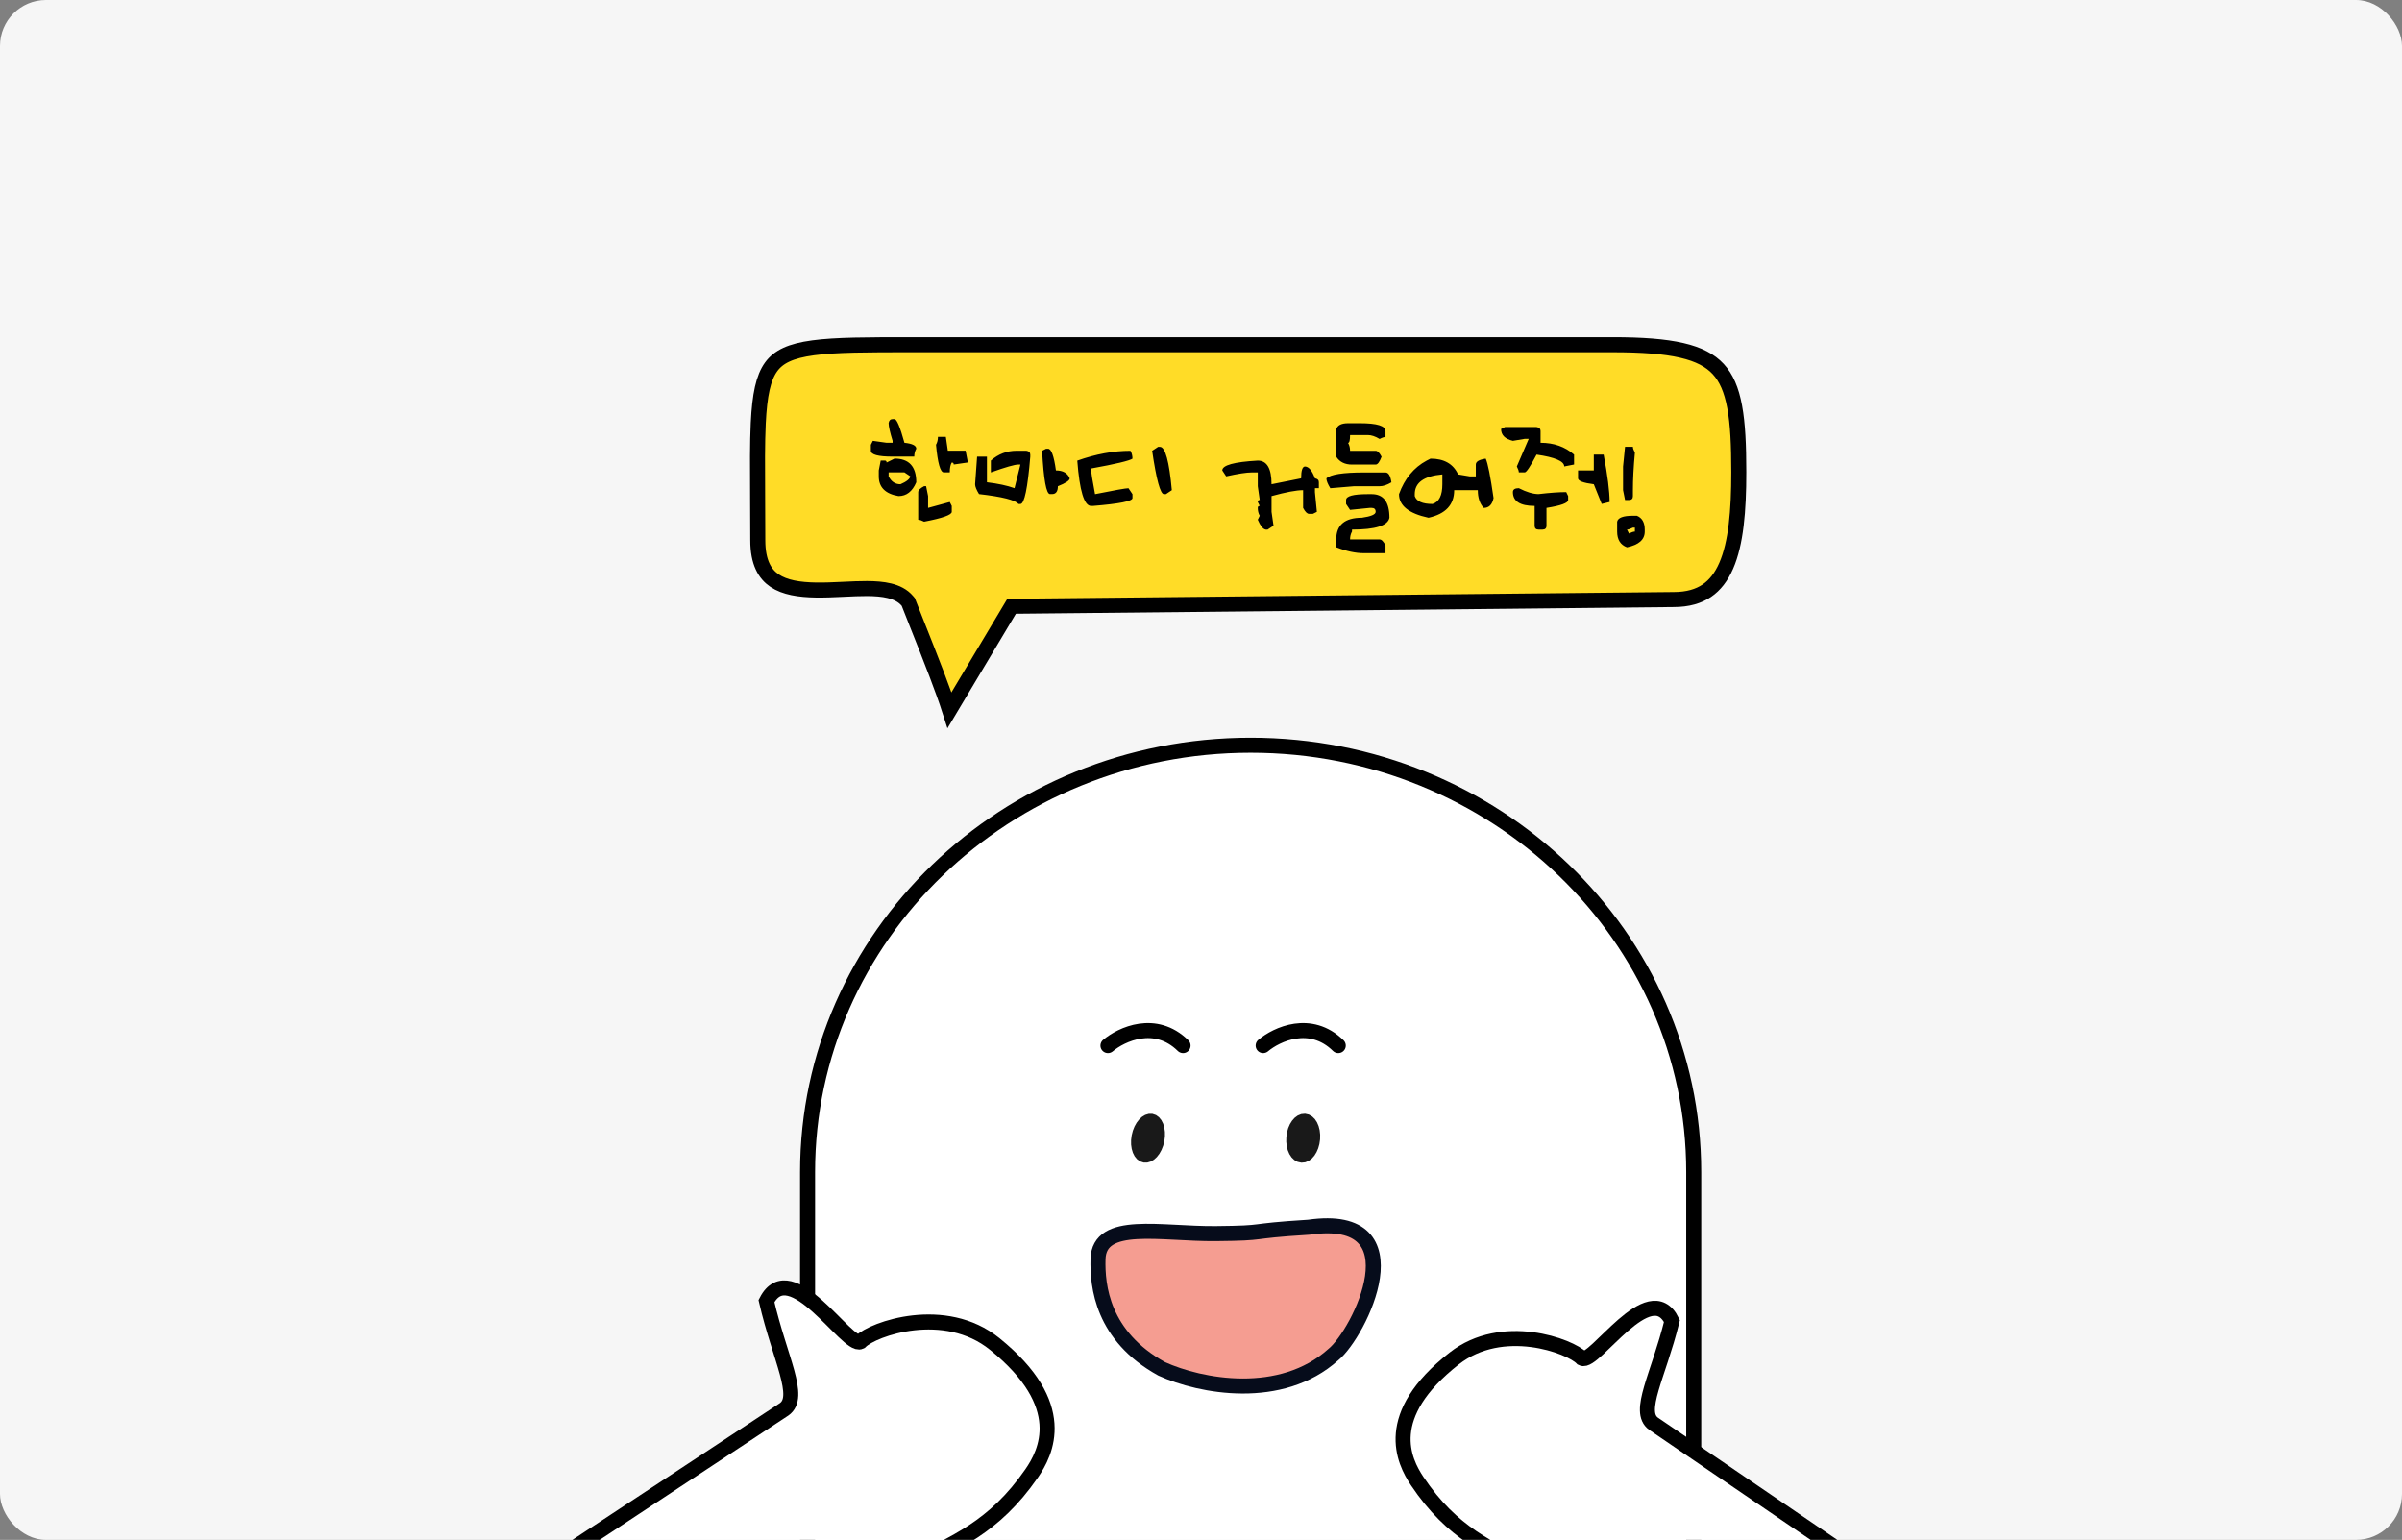<svg width="209" height="134" viewBox="0 0 209 134" fill="none" xmlns="http://www.w3.org/2000/svg">
<rect x="0" y="0" width="209" height="134" fill="#808080" stroke="none"/>
<g clip-path="url(#clip0_1730_1962)">
<rect width="209" height="134" rx="4" fill="#F6F6F6"/>
<path d="M70.267 101.992V153.719H147.373V101.992C147.373 81.479 130.112 64.85 108.82 64.85C87.528 64.85 70.267 81.479 70.267 101.992Z" fill="white" stroke="black" stroke-width="1.307"/>
<path d="M100.715 99.184C100.628 99.645 100.435 100.026 100.212 100.271C99.986 100.52 99.767 100.594 99.603 100.567C99.438 100.54 99.261 100.4 99.139 100.093C99.02 99.791 98.978 99.371 99.065 98.91C99.152 98.45 99.345 98.069 99.568 97.824C99.794 97.575 100.012 97.501 100.177 97.528C100.341 97.555 100.519 97.695 100.64 98.002C100.76 98.304 100.802 98.723 100.715 99.184Z" fill="#191919" stroke="#191919" stroke-width="1.215"/>
<path d="M114.256 99.097C114.219 99.554 114.069 99.945 113.875 100.208C113.68 100.471 113.463 100.583 113.27 100.571C113.077 100.56 112.88 100.425 112.729 100.141C112.579 99.858 112.494 99.454 112.531 98.997C112.568 98.54 112.718 98.15 112.913 97.887C113.108 97.623 113.325 97.512 113.518 97.523C113.711 97.535 113.908 97.67 114.058 97.953C114.208 98.237 114.293 98.64 114.256 99.097Z" fill="#191919" stroke="#191919" stroke-width="1.215"/>
<path d="M105.778 107.349C110.553 107.303 108.159 107.149 113.884 106.795C123.554 105.41 118.263 116.074 116.017 117.874C111.459 121.977 104.455 120.655 101.085 119.121C95.9 116.264 95.474 111.899 95.539 109.565C95.634 106.103 101.003 107.394 105.778 107.349Z" fill="#F59D91" stroke="#060C1B" stroke-width="1.307" stroke-linecap="round" stroke-linejoin="round"/>
<path d="M68.227 122.638L50.208 134.516C53.953 140.62 57.863 150.288 60.892 149.241C64.855 147.872 74.919 139.313 79.236 136.215C83.058 134.209 86.45 132.996 89.754 128.227C91.024 126.394 93.128 122.273 86.551 116.953C82.201 113.433 75.963 115.635 74.862 116.756C73.732 117.322 68.786 109.137 66.69 113.224C67.861 118.271 69.777 121.554 68.227 122.638Z" fill="white" stroke="black" stroke-width="1.307"/>
<path d="M87.829 53.08L82.618 61.801C82.34 60.934 81.936 59.824 81.496 58.666C80.939 57.201 80.307 55.612 79.8 54.338C79.496 53.574 79.238 52.924 79.067 52.481L79.029 52.382L78.96 52.3C78.557 51.817 77.988 51.554 77.392 51.408C76.799 51.262 76.124 51.219 75.434 51.216C74.795 51.213 74.107 51.246 73.421 51.279C73.363 51.282 73.306 51.285 73.249 51.287C72.498 51.323 71.747 51.355 71.018 51.345C69.538 51.323 68.278 51.123 67.394 50.525C66.562 49.963 65.936 48.958 65.936 47.012C65.936 45.641 65.928 44.381 65.922 43.221C65.906 40.626 65.894 38.535 65.976 36.832C66.096 34.349 66.417 32.865 67.095 31.929C67.736 31.045 68.785 30.536 70.751 30.27C72.731 30.002 75.471 30 79.33 30H140.316C142.879 30 144.834 30.145 146.331 30.492C147.818 30.836 148.813 31.369 149.506 32.119C150.205 32.875 150.66 33.919 150.934 35.396C151.21 36.877 151.294 38.739 151.294 41.086C151.294 44.456 151.054 47.272 150.201 49.231C149.781 50.197 149.226 50.92 148.508 51.406C147.794 51.888 146.866 52.173 145.628 52.173H145.624H145.621L88.409 52.754L88.021 52.758L87.829 53.08Z" fill="#FFDC27" stroke="black" stroke-width="1.307"/>
<path d="M96.404 90.988C97.577 90.002 100.526 88.621 102.939 90.988" stroke="black" stroke-width="1.307" stroke-linecap="round"/>
<path d="M109.909 90.988C111.082 90.002 114.031 88.621 116.444 90.988" stroke="black" stroke-width="1.307" stroke-linecap="round"/>
<path d="M143.878 123.893L160.844 135.457C157.192 141.208 153.331 150.347 150.465 149.307C146.715 147.947 137.267 139.658 133.206 136.647C129.6 134.683 126.39 133.479 123.318 128.894C122.137 127.132 120.195 123.181 126.529 118.217C130.72 114.932 136.622 117.118 137.652 118.201C138.719 118.755 143.544 111.042 145.477 114.961C144.29 119.745 142.419 122.84 143.878 123.893Z" fill="white" stroke="black" stroke-width="1.307"/>
<path d="M77.665 36.472H77.834C78.031 36.472 78.317 37.158 78.695 38.531C79.381 38.603 79.725 38.774 79.725 39.046C79.609 39.245 79.551 39.475 79.551 39.734H77.665C76.405 39.734 75.775 39.562 75.775 39.219V38.704L75.948 38.362L77.146 38.531H77.665V38.362C77.435 37.617 77.319 37.101 77.319 36.814C77.357 36.586 77.472 36.472 77.665 36.472ZM81.61 38.016H82.298L82.472 39.219H84.016L84.184 40.075V40.248L82.986 40.422C82.986 40.306 82.928 40.248 82.813 40.248C82.698 40.439 82.64 40.724 82.64 41.105H82.125C81.816 41.105 81.589 40.305 81.442 38.704C81.554 38.505 81.61 38.275 81.61 38.016ZM77.834 39.907C79.094 39.907 79.725 40.593 79.725 41.966C79.388 42.768 78.873 43.169 78.18 43.169C77.035 42.975 76.463 42.403 76.463 41.451V40.936L76.631 40.075H76.978C77.09 40.075 77.146 40.133 77.146 40.248L77.834 39.907ZM77.319 41.105V41.451C77.55 41.91 77.893 42.139 78.349 42.139C78.873 41.914 79.16 41.685 79.21 41.451L78.695 41.105H77.319ZM80.408 42.307H80.581L80.754 43.169V44.198L82.64 43.683L82.813 44.025V44.54C82.813 44.805 82.011 45.09 80.408 45.396C80.186 45.284 80.015 45.227 79.893 45.227V42.822C79.893 42.66 80.065 42.488 80.408 42.307ZM91.021 39.05H91.19C91.477 39.05 91.706 39.679 91.877 40.936C92.492 40.936 92.891 41.166 93.076 41.624C93.076 41.811 92.732 42.041 92.046 42.312C92.046 42.768 91.876 42.995 91.536 42.995H91.363C91.038 42.995 90.809 41.738 90.675 39.224L91.021 39.05ZM88.447 39.224H89.304C89.531 39.258 89.645 39.372 89.645 39.565V39.738C89.418 42.484 89.132 43.856 88.789 43.856H88.616C88.344 43.513 87.201 43.226 85.186 42.995C84.958 42.624 84.844 42.339 84.844 42.139L85.017 39.738H85.874V41.966C86.838 42.081 87.638 42.253 88.274 42.481L88.789 40.422H88.616C88.294 40.422 87.494 40.651 86.215 41.109V40.08C86.867 39.509 87.611 39.224 88.447 39.224ZM100.764 38.887H100.933C101.391 38.887 101.734 40.142 101.962 42.654L101.447 43H101.279C100.961 43 100.618 41.743 100.249 39.228L100.764 38.887ZM98.364 39.228C98.479 39.428 98.537 39.656 98.537 39.911C98.284 40.092 97.083 40.378 94.933 40.768C94.933 41.055 95.049 41.799 95.28 43C96.989 42.657 97.96 42.485 98.19 42.485L98.537 43V43.342C98.537 43.613 97.393 43.841 95.106 44.025H94.933C94.334 44.025 93.935 42.712 93.735 40.085C95.342 39.514 96.885 39.228 98.364 39.228ZM109.44 40.08C110.239 40.08 110.638 40.766 110.638 42.139L113.212 41.624C113.212 40.938 113.326 40.595 113.554 40.595C113.884 40.61 114.171 40.953 114.415 41.624C114.642 41.658 114.756 41.772 114.756 41.966V42.481H114.415V42.827L114.583 44.54L114.242 44.713H113.9C113.735 44.713 113.563 44.541 113.385 44.198V42.654C112.805 42.654 111.889 42.825 110.638 43.169V44.54L110.811 45.742L110.297 46.084H110.123C109.889 46.034 109.662 45.748 109.44 45.227L109.609 44.881C109.496 44.682 109.44 44.454 109.44 44.198C109.44 44.083 109.496 44.025 109.609 44.025L109.44 43.683C109.44 43.568 109.496 43.51 109.609 43.51L109.44 42.312V41.109H108.925C108.467 41.109 107.723 41.223 106.693 41.451L106.352 40.936C106.352 40.481 107.381 40.195 109.44 40.08ZM117.297 36.828H118.327C119.812 36.828 120.554 37.055 120.554 37.511V38.026C120.433 38.026 120.261 38.083 120.04 38.199C119.665 37.971 119.322 37.857 119.01 37.857H117.47C117.47 38.313 117.413 38.54 117.297 38.54C117.413 38.74 117.47 38.969 117.47 39.228H119.698C119.86 39.228 120.032 39.4 120.213 39.743C120.041 40.199 119.87 40.426 119.698 40.426H117.639C117.018 40.426 116.561 40.199 116.268 39.743V37.342C116.383 36.999 116.726 36.828 117.297 36.828ZM118.668 41.114H120.554C120.813 41.114 120.985 41.4 121.069 41.971C120.692 42.198 120.348 42.312 120.04 42.312H117.812L115.753 42.485C115.525 42.114 115.411 41.829 115.411 41.629C115.764 41.286 116.85 41.114 118.668 41.114ZM119.01 43H119.352C120.381 43 120.896 43.685 120.896 45.054C120.762 45.741 119.676 46.084 117.639 46.084V46.252C117.527 46.455 117.47 46.684 117.47 46.94H120.04C120.205 46.94 120.377 47.112 120.554 47.455V48.138H118.668C117.951 48.138 117.151 47.967 116.268 47.623V46.94C116.268 45.683 117.01 45.054 118.495 45.054C119.297 44.939 119.698 44.767 119.698 44.54C119.698 44.312 119.583 44.198 119.352 44.198H119.183L117.47 44.371L117.124 43.856V43.51C117.124 43.17 117.753 43 119.01 43ZM124.471 39.911C125.654 39.911 126.454 40.368 126.872 41.283L127.901 41.456H128.411V40.426C128.411 40.167 128.698 39.996 129.273 39.911C129.457 40.298 129.684 41.442 129.956 43.342C129.84 43.913 129.555 44.198 129.099 44.198C128.756 43.833 128.585 43.318 128.585 42.654H126.53C126.53 43.923 125.786 44.724 124.298 45.054C122.585 44.686 121.729 44.002 121.729 43C122.216 41.655 123.016 40.684 124.13 40.085L124.471 39.911ZM123.1 43V43.169C123.253 43.627 123.768 43.856 124.644 43.856C125.215 43.685 125.501 43.112 125.501 42.139V41.283C123.9 41.423 123.1 41.995 123.1 43ZM130.953 37.16H133.699C133.93 37.194 134.046 37.308 134.046 37.502V38.531C135.203 38.531 136.175 38.874 136.961 39.56V40.422L136.105 40.59C136.105 40.135 135.303 39.791 133.699 39.56C133.157 40.59 132.813 41.105 132.67 41.105H132.155C132.155 40.983 132.097 40.812 131.982 40.59L133.016 38.189H132.67L131.64 38.362C130.954 38.2 130.611 37.856 130.611 37.328L130.953 37.16ZM138.679 39.56H139.535C139.881 41.379 140.054 42.754 140.054 43.683L139.366 43.852L138.679 42.139C137.764 42.023 137.307 41.85 137.307 41.62V40.936H138.679V39.56ZM132.155 42.481C132.826 42.824 133.398 42.995 133.873 42.995C134.846 42.88 135.648 42.822 136.278 42.822L136.446 43.169V43.51C136.446 43.769 135.818 43.998 134.561 44.198V45.742C134.561 45.97 134.445 46.084 134.214 46.084H133.873C133.645 46.084 133.531 45.97 133.531 45.742V44.025C132.271 44.025 131.64 43.624 131.64 42.822C131.64 42.594 131.812 42.481 132.155 42.481ZM141.397 38.882H142.081C142.081 39.001 142.138 39.17 142.254 39.392C142.138 40.643 142.081 41.73 142.081 42.654V43.169C142.081 43.396 141.967 43.51 141.739 43.51H141.397L141.224 42.654V40.595L141.397 38.882ZM142.081 44.881H142.427C142.882 45.068 143.11 45.469 143.11 46.084V46.257C143.11 46.956 142.595 47.413 141.566 47.628C140.995 47.413 140.71 46.956 140.71 46.257V45.396C140.781 45.053 141.238 44.881 142.081 44.881ZM141.566 46.084L141.739 46.425C141.961 46.313 142.132 46.257 142.254 46.257V45.911H142.081C141.859 46.026 141.688 46.084 141.566 46.084Z" fill="black"/>
</g>
<defs>
<clipPath id="clip0_1730_1962">
<rect width="209" height="134" rx="4" fill="white"/>
</clipPath>
</defs>
</svg>
